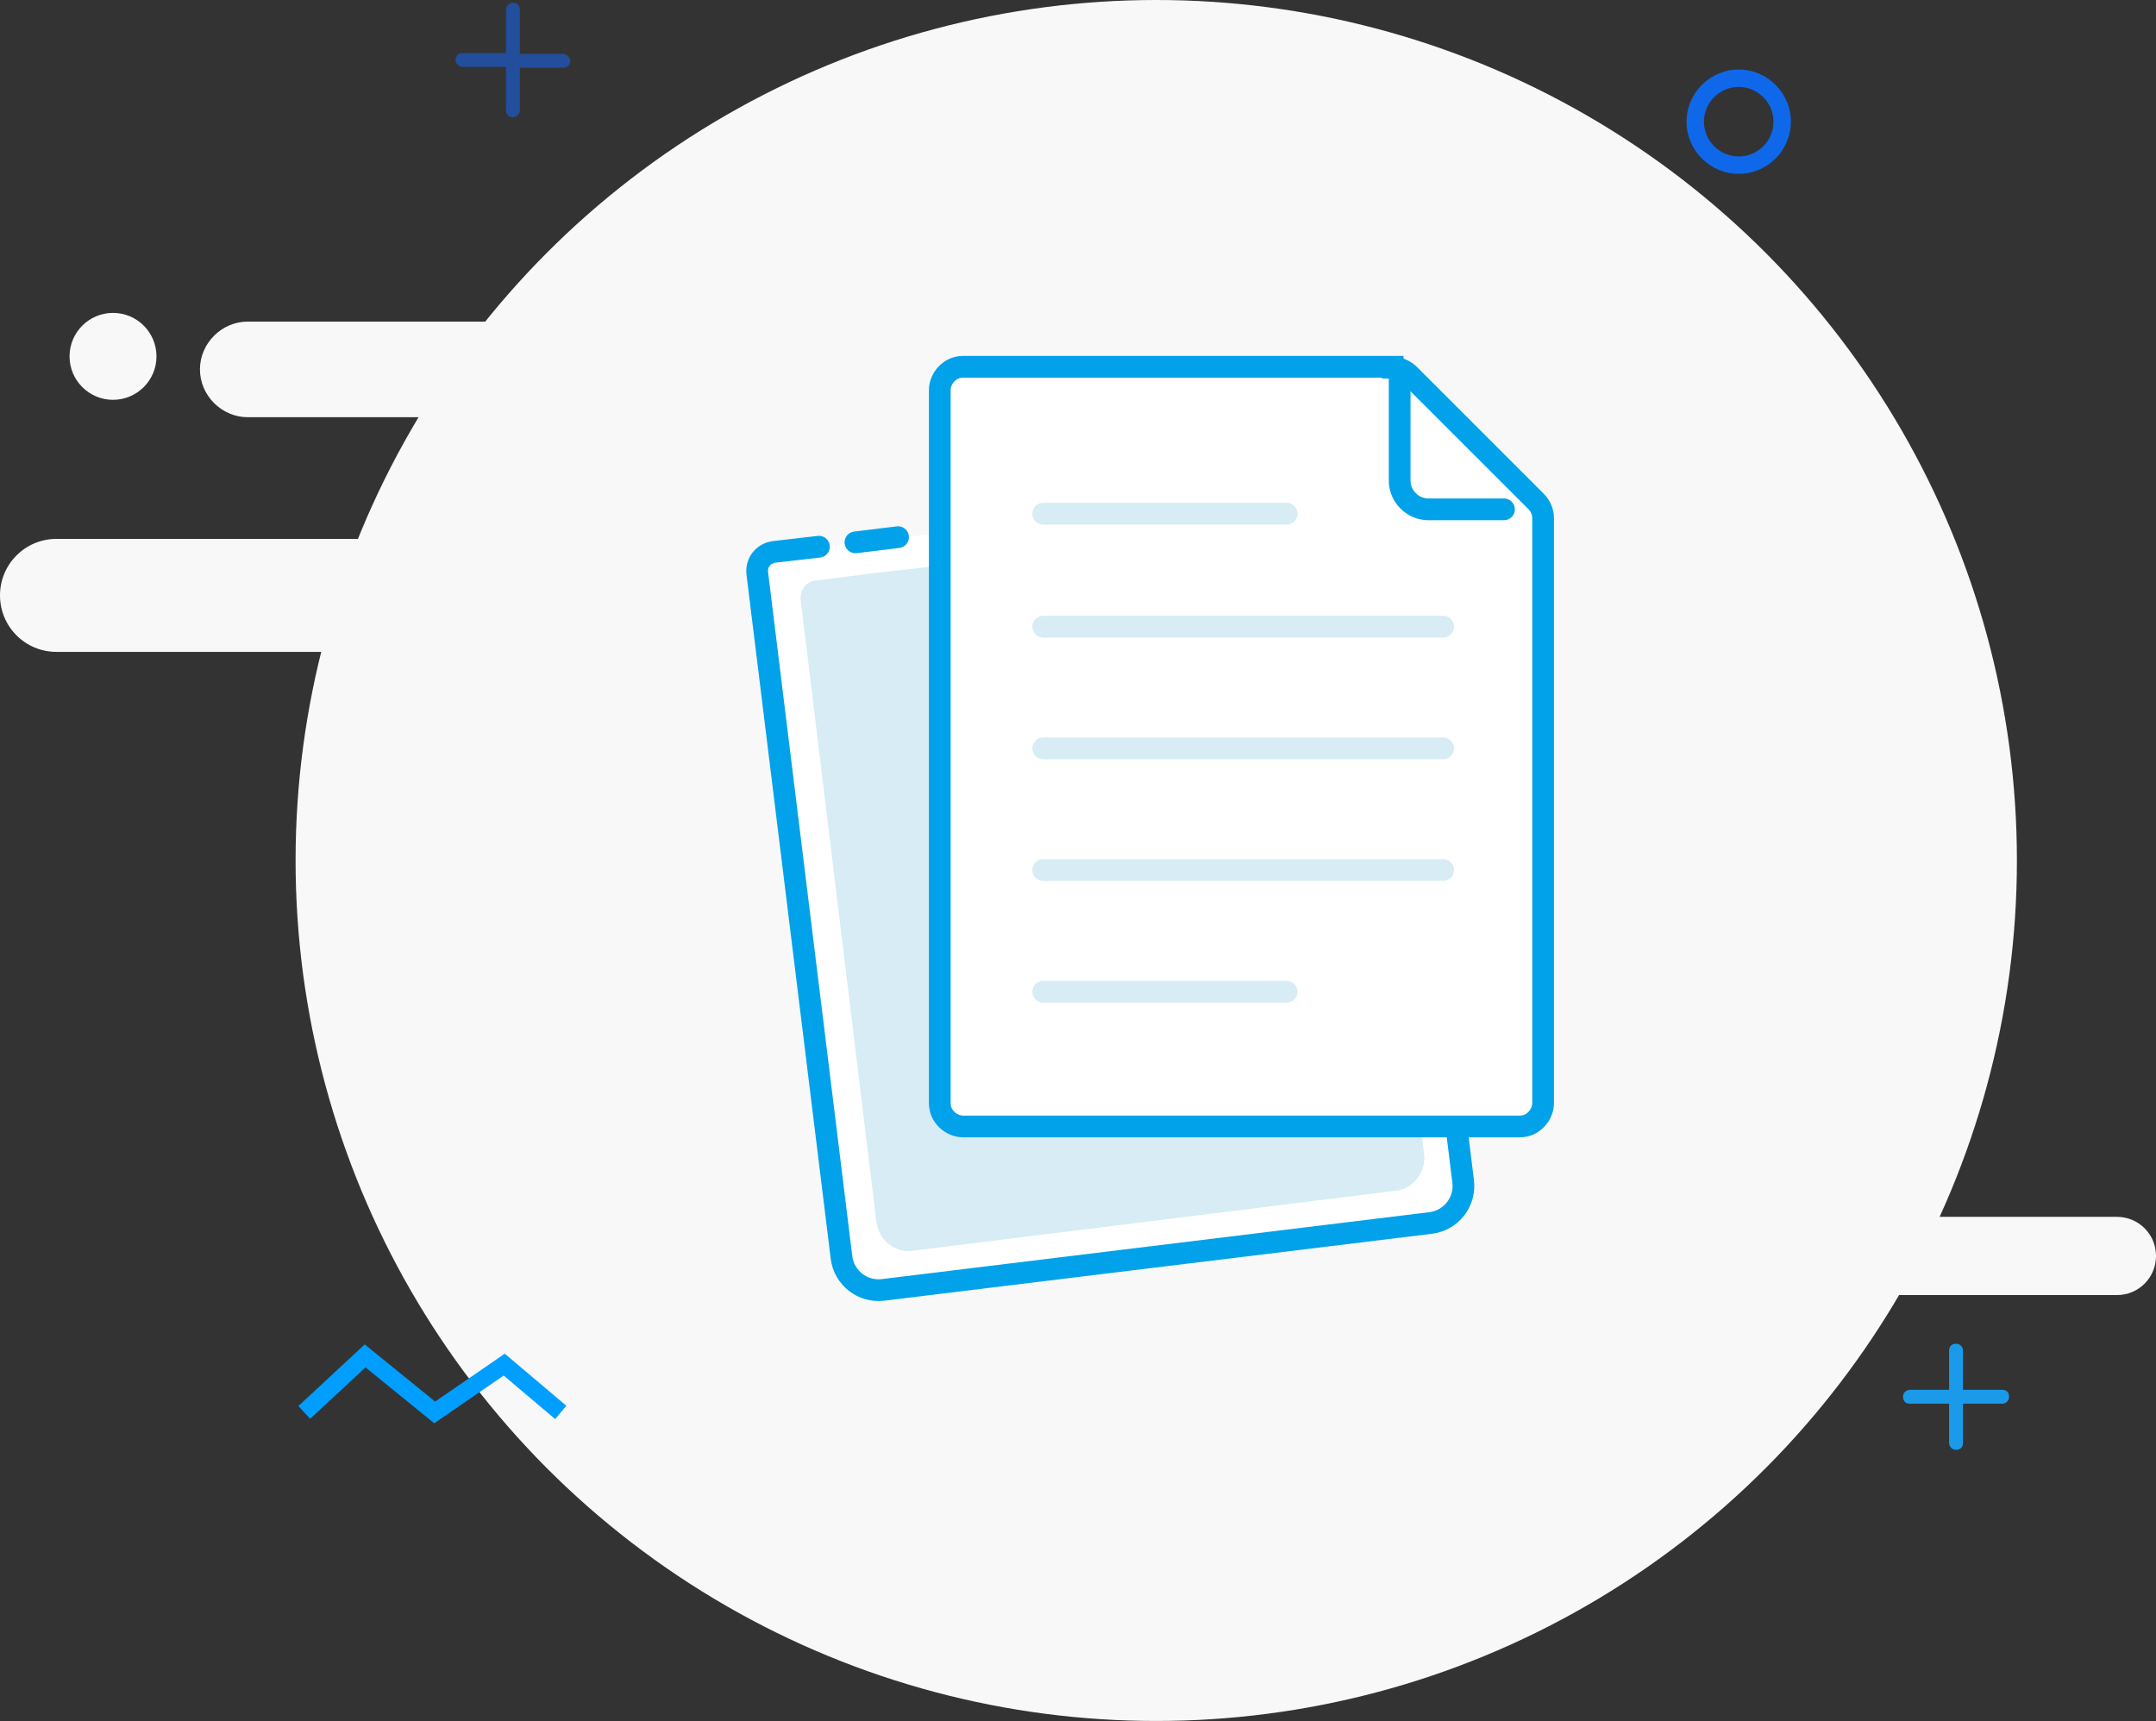 <?xml version="1.0" encoding="UTF-8"?>
<svg id="Layer_1" data-name="Layer 1" xmlns="http://www.w3.org/2000/svg" version="1.1" viewBox="0 0 248 198">
  <rect x="0" y="0" width="248" height="198" fill="#333333" stroke="none"/>
  <defs>
    <style>
      .cls-1 {
        stroke: #009eff;
        stroke-width: 2px;
      }

      .cls-1, .cls-2, .cls-3 {
        fill: none;
      }

      .cls-4 {
        fill: #1a9ae8;
      }

      .cls-4, .cls-5, .cls-6, .cls-7, .cls-8, .cls-9 {
        stroke-width: 0px;
      }

      .cls-5, .cls-6 {
        fill: #f8f8f8;
      }

      .cls-2, .cls-10, .cls-3 {
        stroke-linecap: round;
      }

      .cls-2, .cls-10, .cls-3, .cls-11 {
        stroke-width: 2.5px;
      }

      .cls-2, .cls-10, .cls-11 {
        stroke: #01a2e9;
      }

      .cls-2, .cls-3 {
        stroke-linejoin: round;
      }

      .cls-10, .cls-6, .cls-11, .cls-9 {
        fill-rule: evenodd;
      }

      .cls-10, .cls-11 {
        fill: #fff;
      }

      .cls-7 {
        fill: #0f68ea;
      }

      .cls-8 {
        fill: #234e9b;
      }

      .cls-3 {
        stroke: #d7ecf4;
      }

      .cls-9 {
        fill: #d7ecf4;
      }
    </style>
  </defs>
  <circle class="cls-5" cx="133" cy="99" r="99"/>
  <path class="cls-6" d="M209.5,140h34c2.5,0,4.5,2,4.5,4.5h0c0,2.5-2,4.5-4.5,4.5h-34c-2.5,0-4.5-2-4.5-4.5h0c0-2.5,2-4.5,4.5-4.5Z"/>
  <path class="cls-6" d="M28.5,37h56c3,0,5.5,2.5,5.5,5.5h0c0,3-2.5,5.5-5.5,5.5H28.5c-3,0-5.5-2.5-5.5-5.5h0c0-3,2.5-5.5,5.5-5.5Z"/>
  <path class="cls-6" d="M6.5,62h54c3.6,0,6.5,2.9,6.5,6.5h0c0,3.6-2.9,6.5-6.5,6.5H6.5c-3.6,0-6.5-2.9-6.5-6.5h0c0-3.6,2.9-6.5,6.5-6.5Z"/>
  <circle class="cls-5" cx="13" cy="41" r="5"/>
  <g>
    <path class="cls-10" d="M157.4,55.8l10,72.8.9,7.3c.3,2.4-1.4,4.5-3.7,4.8l-63,7.7c-2.4.3-4.5-1.4-4.8-3.7l-9.7-78.8c-.1-1.2.7-2.2,1.9-2.4h0s5.2-.6,5.2-.6M98.4,62.4l4.9-.6"/>
    <path class="cls-9" d="M154.1,60l8.9,66.1.8,6.6c.3,2.1-1.2,4.1-3.3,4.3l-55.5,6.9c-2.1.3-4-1.3-4.2-3.4l-8.7-71.5c-.1-1.1.6-2.1,1.7-2.2l7-.9"/>
    <path class="cls-11" d="M160.2,42.2h-49.4c-.8,0-1.4.3-1.9.8-.5.5-.8,1.2-.8,1.9v82c0,.8.3,1.4.8,1.9.5.5,1.2.8,1.9.8h64c.8,0,1.4-.3,1.9-.8.5-.5.8-1.2.8-1.9V59.6c0-.7-.3-1.4-.8-1.9l-14.6-14.6c-.5-.5-1.2-.8-1.9-.8h0Z"/>
    <path class="cls-2" d="M161,42.6v12.7c0,1.8,1.5,3.3,3.3,3.3h8.7"/>
    <path class="cls-3" d="M120,59.1h28M120,72.1h46M120,86.1h46M120,100.1h46M120,114.1h28"/>
  </g>
  <path class="cls-8" d="M59.8,7.8h5c.5,0,.8-.4.8-.8s-.4-.8-.8-.8h-5V1.1c0-.5-.4-.8-.8-.8s-.8.4-.8.8v5h-5c-.5,0-.8.4-.8.8s.4.8.8.8h5v5c0,.5.4.8.8.8s.8-.4.8-.8v-5Z"/>
  <path class="cls-7" d="M200,8c-3.3,0-6,2.7-6,6s2.7,6,6,6,6-2.7,6-6-2.7-6-6-6ZM200,10c2.2,0,4,1.8,4,4s-1.8,4-4,4-4-1.8-4-4,1.8-4,4-4Z"/>
  <path class="cls-4" d="M225.8,161.5h4.5c.4,0,.8-.3.8-.8s-.3-.8-.8-.8h-4.5v-4.5c0-.4-.3-.8-.8-.8s-.8.3-.8.8v4.5h-4.5c-.4,0-.8.3-.8.8s.3.8.8.8h4.5v4.5c0,.4.3.8.8.8s.8-.3.8-.8v-4.5Z"/>
  <path class="cls-1" d="M35,162.5l7-6.5,8,6.5,8-5.5,6.5,5.5"/>
</svg>